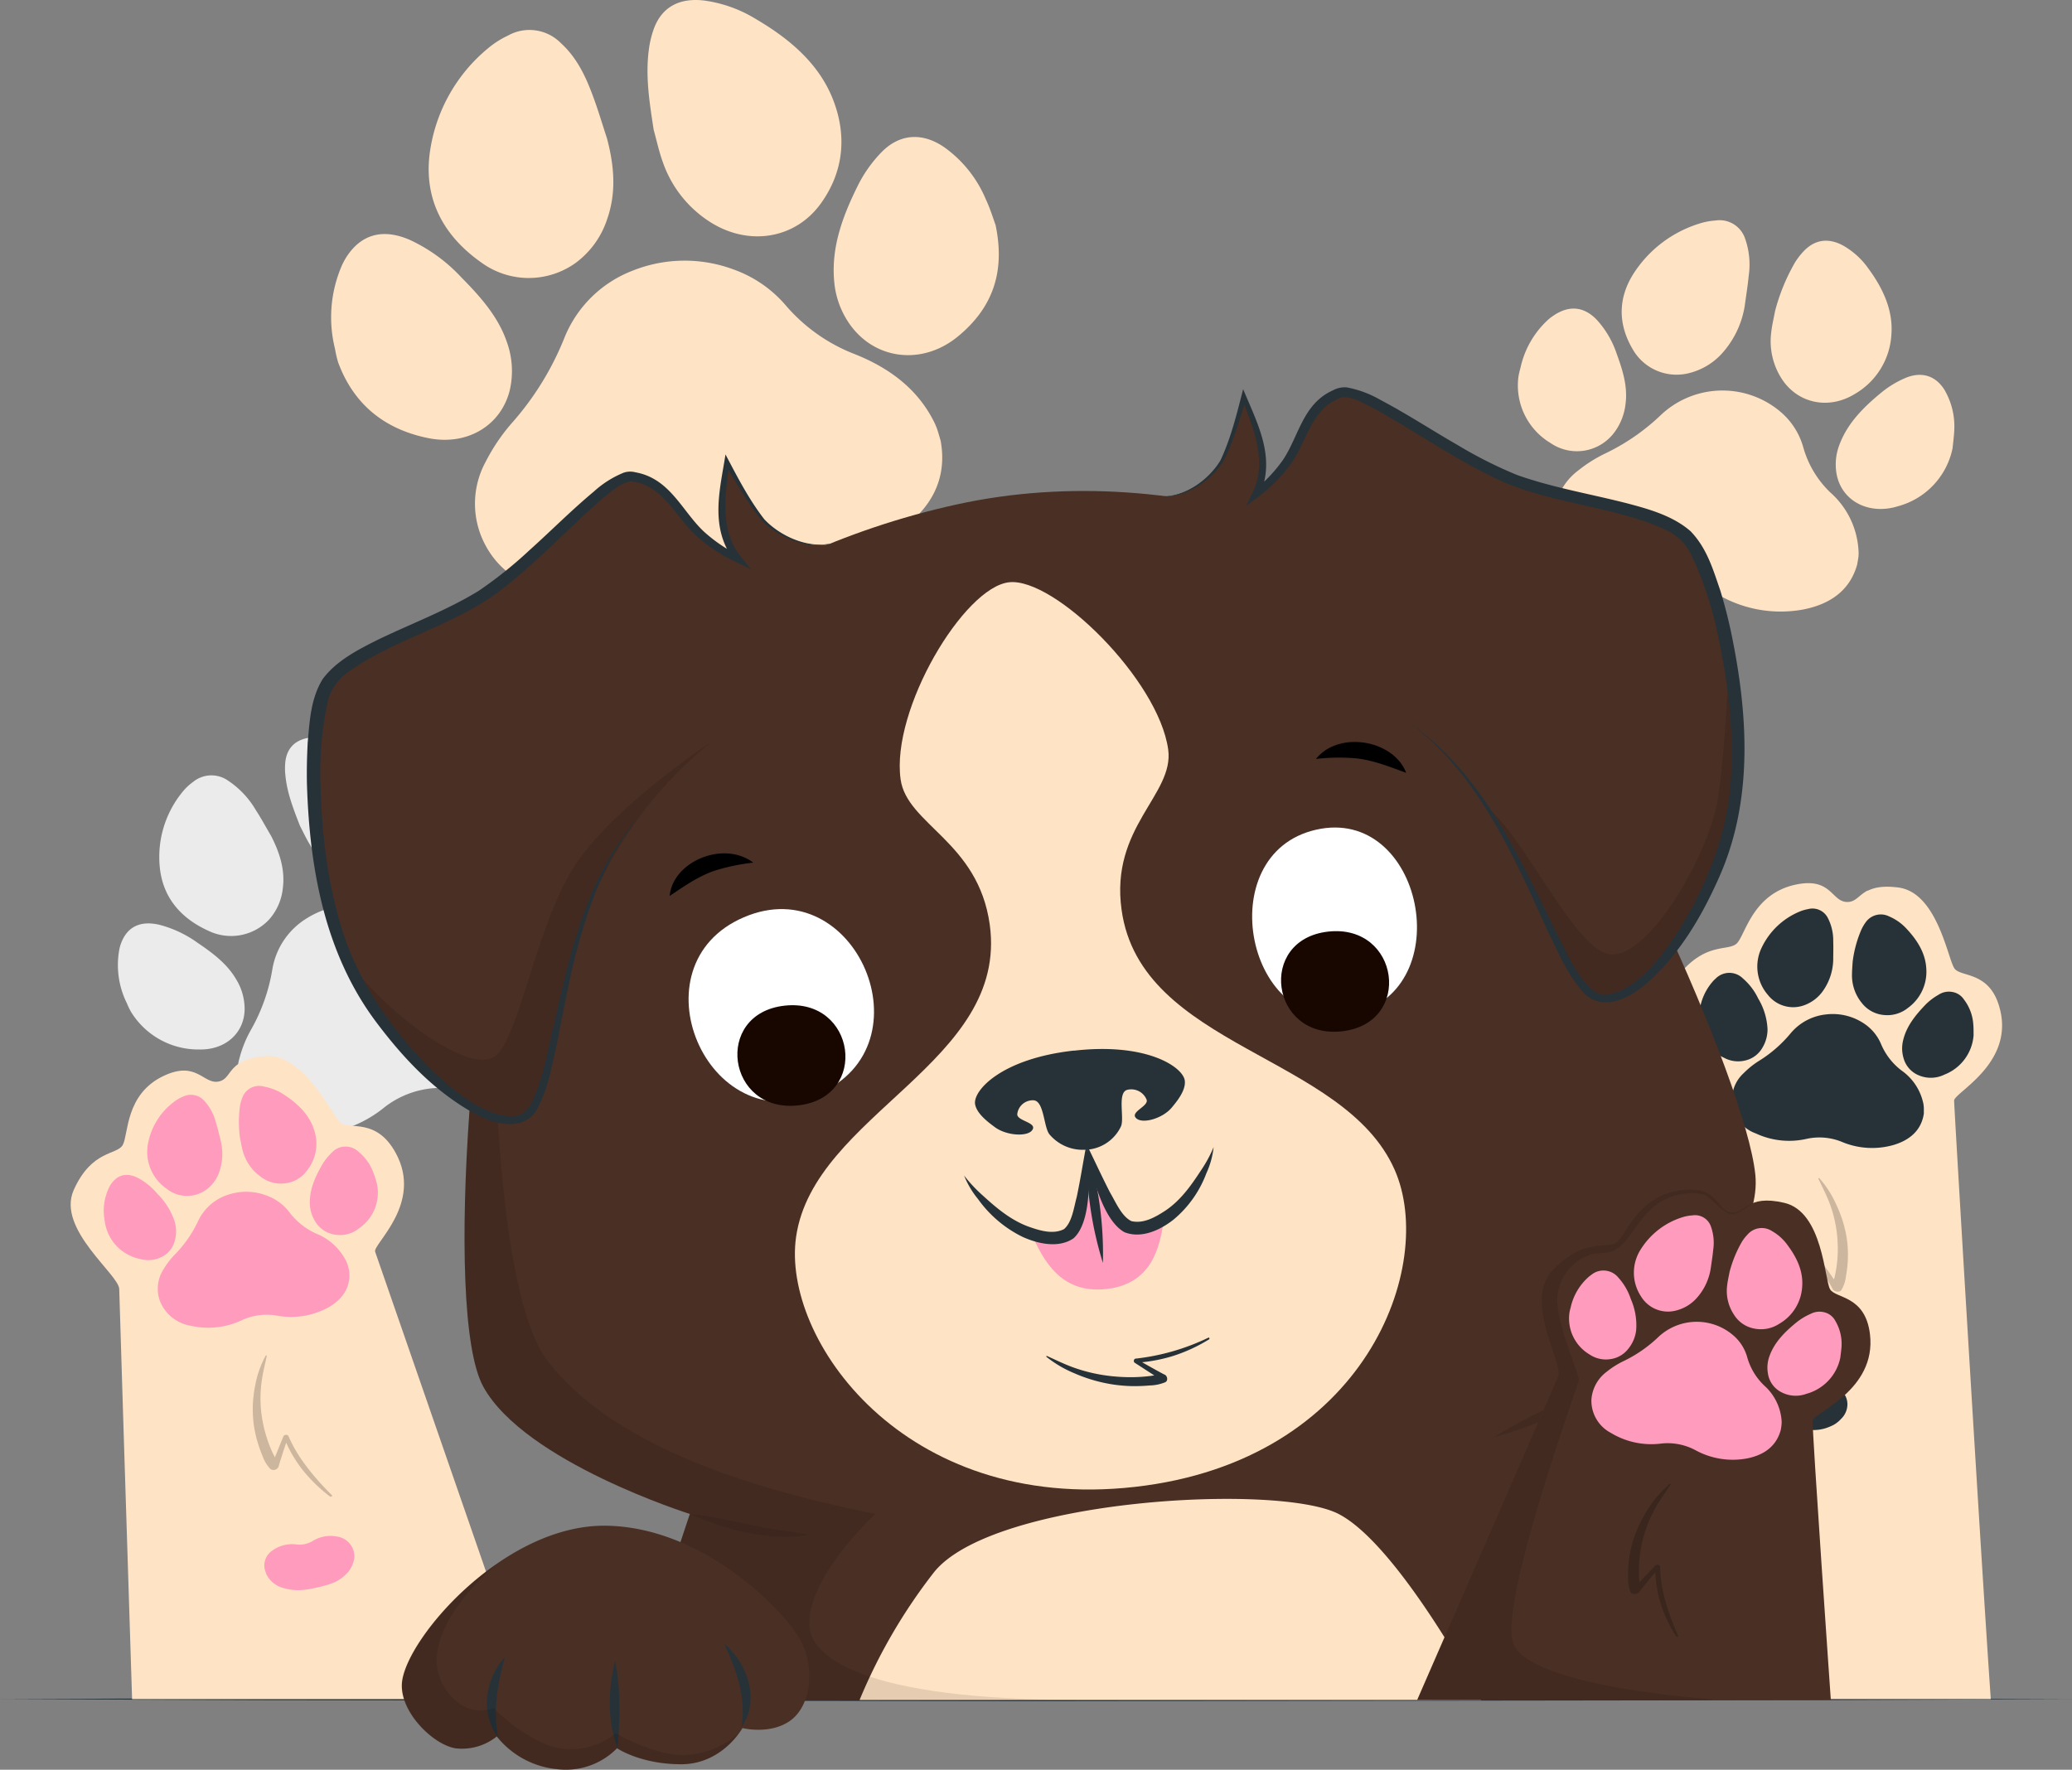 <svg xmlns="http://www.w3.org/2000/svg" width="420.364" height="359.102" viewBox="0 0 420.364 359.102">
  <rect x="0" y="0" width="420.364" height="359.102" fill="#808080" stroke="none"/>
  <g id="Dog_paw-cuate" data-name="Dog paw-cuate" transform="translate(-27.65 -43.833)">
    <g id="freepik--background-complete--inject-54" transform="translate(51.564 43.833)">
      <path id="Path_31" data-name="Path 31" d="M407.793,119.838c.151-1.446.51-2.876.775-4.313a39.827,39.827,0,0,1,4.074-9.92,14.456,14.456,0,0,1,1.891-2.391c2.25-2.254,4.944-2.552,7.817-1a15.807,15.807,0,0,1,5.161,4.688c2.987,4.058,5.038,8.507,4.66,13.408a14.905,14.905,0,0,1-7.477,12.064c-5.275,3.216-11.485,1.889-14.737-3.046a14.054,14.054,0,0,1-2.165-9.486Z" transform="translate(-72.361 -52.402)" fill="#ffe3c5"/>
      <path id="Path_32" data-name="Path 32" d="M378.073,122.769c-3.1-5.1-3.214-10.413,0-15.518a24.452,24.452,0,0,1,13.395-10.209,13.286,13.286,0,0,1,3.186-.613,5.461,5.461,0,0,1,6.012,3.454,15.844,15.844,0,0,1,.8,7.81c-.189,1.982-.52,3.956-.785,5.955a18.848,18.848,0,0,1-4.726,9.852,13.338,13.338,0,0,1-6.456,3.854,10.244,10.244,0,0,1-11.428-4.585Z" transform="translate(-70.612 -51.675)" fill="#ffe3c5"/>
      <path id="Path_33" data-name="Path 33" d="M360.048,144.714a13.607,13.607,0,0,1-6.513-13.433,15.253,15.253,0,0,1,.416-1.812,18.528,18.528,0,0,1,5.691-9.852,10.12,10.12,0,0,1,.945-.715c3.2-2.2,6.248-1.931,8.886.851a19.3,19.3,0,0,1,4.036,6.959c1.2,3.284,2.231,6.6,1.749,10.132a11.759,11.759,0,0,1-2.448,5.955A9.447,9.447,0,0,1,360.048,144.714Z" transform="translate(-69.394 -54.819)" fill="#ffe3c5"/>
      <path id="Path_34" data-name="Path 34" d="M422.952,170.593c-.057.527-.161,1.055-.274,1.7-1.418,5.1-5.284,8.014-10.956,9.12a25.2,25.2,0,0,1-16.8-2.756,19.055,19.055,0,0,0-11.012-2.127c-5.889.57-11.457-.349-16.382-3.445-4.131-2.595-6.617-6.108-6.371-10.8a12.432,12.432,0,0,1,4.982-9.12,28.449,28.449,0,0,1,5.4-3.4,43.479,43.479,0,0,0,11.343-7.844,18.208,18.208,0,0,1,24.577-.34,14.628,14.628,0,0,1,4.282,6.9,20.237,20.237,0,0,0,5.53,9.214,16.944,16.944,0,0,1,5.672,11.613A8.021,8.021,0,0,1,422.952,170.593Z" transform="translate(-69.815 -57.735)" fill="#ffe3c5"/>
      <path id="Path_35" data-name="Path 35" d="M445.348,148.127a15.39,15.39,0,0,1-11.05,11.766c-5.946,1.863-11.561-1.072-12.506-6.67a11.064,11.064,0,0,1,.6-5.8c1.645-4.432,5.019-7.759,8.763-10.8a20.142,20.142,0,0,1,4.481-2.688c3.346-1.472,6.258-.561,8.073,2.357a14.7,14.7,0,0,1,1.976,8.286C445.612,145.941,445.423,147.3,445.348,148.127Z" transform="translate(-73.126 -57.177)" fill="#ffe3c5"/>
      <path id="Path_36" data-name="Path 36" d="M169.711,76.678c-.766-2.118-1.229-4.322-1.834-6.483-.822-5.368-1.7-10.728-1-16.164a20.152,20.152,0,0,1,1.04-4.39c1.626-4.39,5.19-6.321,10.285-5.691a26.978,26.978,0,0,1,10.4,3.743c6.938,4.067,12.808,9.112,15.625,16.258s2.316,14.463-2.335,21.022c-5.208,7.4-14.831,8.941-22.734,3.8A23.5,23.5,0,0,1,169.711,76.678Z" transform="translate(-59.17 -43.833)" fill="#ffe3c5"/>
      <path id="Path_37" data-name="Path 37" d="M130.379,98.2c-7.817-5.487-11.561-12.846-10.568-21.737a33.3,33.3,0,0,1,11.854-21.737,18.47,18.47,0,0,1,4.055-2.595,8.944,8.944,0,0,1,10.786,1.548c3.223,2.944,4.963,6.678,6.4,10.515,1.087,2.876,1.947,5.828,2.911,8.746,1.456,5.479,1.966,10.932.057,16.4a17.948,17.948,0,0,1-6.447,8.941A16.31,16.31,0,0,1,130.379,98.2Z" transform="translate(-56.599 -44.902)" fill="#ffe3c5"/>
      <path id="Path_38" data-name="Path 38" d="M118.383,141.057c-9.273-1.889-15.219-7.231-18.225-15.313a20.8,20.8,0,0,1-.643-2.765,26.42,26.42,0,0,1,1.371-16.913,13.65,13.65,0,0,1,.785-1.506c3-4.841,7.458-6.134,13.016-3.718a33.423,33.423,0,0,1,10.4,7.555c3.9,3.947,7.562,8.04,9.311,13.246a17.341,17.341,0,0,1,.577,9.656C133.214,138.5,126.333,142.682,118.383,141.057Z" transform="translate(-55.455 -52.165)" fill="#ffe3c5"/>
      <path id="Path_39" data-name="Path 39" d="M223.267,139.946c.284.783.492,1.574.8,2.6,1.427,7.878-1.995,14.148-9.207,18.81-7.609,4.917-16.306,6.279-25.437,5.334a29.232,29.232,0,0,0-16.883,3.063c-7.865,4.024-16.3,5.785-25.305,4.143-7.562-1.378-13.376-4.96-16.24-11.647a17.793,17.793,0,0,1,.813-15.526,38.382,38.382,0,0,1,5.256-7.759,59.119,59.119,0,0,0,10.644-17.236,24.3,24.3,0,0,1,13.77-13.655,28.437,28.437,0,0,1,20.487-.314,25.013,25.013,0,0,1,10.682,7.325,35.045,35.045,0,0,0,14.009,9.894c6.9,2.748,12.468,6.9,15.786,13.187a13.861,13.861,0,0,1,.822,1.778Z" transform="translate(-57.143 -53.113)" fill="#ffe3c5"/>
      <path id="Path_40" data-name="Path 40" d="M239.419,94.359c1.966,9.358-.454,16.683-7.562,22.562-7.241,6.015-16.949,4.841-22.072-2.493a17.6,17.6,0,0,1-3.091-8.507c-.69-7.121,1.8-13.612,4.991-19.959a26.908,26.908,0,0,1,4.462-6.227c3.7-3.9,8.394-4.254,12.912-1.114a24.707,24.707,0,0,1,8.385,10.532C238.369,91.117,238.974,93.159,239.419,94.359Z" transform="translate(-61.356 -48.71)" fill="#ffe3c5"/>
      <path id="Path_41" data-name="Path 41" d="M93.953,241.593c-.794-1.268-1.408-2.62-2.1-3.939-1.3-3.352-2.618-6.678-2.949-10.209a12.7,12.7,0,0,1,0-2.935c.416-3,2.42-4.654,5.776-4.832a18.169,18.169,0,0,1,7.212,1.191c5.019,1.8,9.509,4.364,12.289,8.618a13.93,13.93,0,0,1,1.5,13.748c-2.288,5.351-8.233,7.444-14.037,5.062a16.239,16.239,0,0,1-7.695-6.7Z" transform="translate(-54.912 -70.077)" fill="#ebebeb"/>
      <path id="Path_42" data-name="Path 42" d="M71.821,260.315c-5.795-2.62-9.235-6.9-9.869-12.761a20.841,20.841,0,0,1,4.5-15.313,11.167,11.167,0,0,1,2.231-2.135,5.864,5.864,0,0,1,7.127-.255,18.142,18.142,0,0,1,5.605,5.955c1.106,1.7,2.08,3.514,3.119,5.275,1.711,3.343,2.836,6.806,2.373,10.515a11.269,11.269,0,0,1-2.836,6.474,10.569,10.569,0,0,1-12.251,2.246Z" transform="translate(-53.434 -71.435)" fill="#ebebeb"/>
      <path id="Path_43" data-name="Path 43" d="M69.454,289.662A16.023,16.023,0,0,1,55.6,282.005a15.813,15.813,0,0,1-.813-1.7,17.428,17.428,0,0,1-1.531-11.009,7.99,7.99,0,0,1,.293-1.055c1.229-3.454,3.9-4.79,7.808-3.888a23.223,23.223,0,0,1,7.713,3.624c3.063,2.076,6.012,4.254,7.855,7.41a11.512,11.512,0,0,1,1.739,6.125C78.6,286.31,74.786,289.781,69.454,289.662Z" transform="translate(-52.949 -76.706)" fill="#ebebeb"/>
      <path id="Path_44" data-name="Path 44" d="M136.733,275.755c.293.459.529.944.879,1.574,2.042,4.883.737,9.3-3.214,13.119-4.178,4.033-9.557,5.913-15.55,6.364a18.6,18.6,0,0,0-10.4,3.9,24.755,24.755,0,0,1-15.635,5.589c-5.038,0-9.283-1.642-12.071-5.6a11.682,11.682,0,0,1-1.692-10.047,24.056,24.056,0,0,1,2.259-5.581A36.874,36.874,0,0,0,85.679,272.8a15.008,15.008,0,0,1,6.887-10.358,18.372,18.372,0,0,1,13.106-2.565,17.3,17.3,0,0,1,7.9,3.462,24.155,24.155,0,0,0,10.4,4.73,20.1,20.1,0,0,1,12,6.627A9.712,9.712,0,0,1,136.733,275.755Z" transform="translate(-54.351 -76.036)" fill="#ebebeb"/>
      <path id="Path_45" data-name="Path 45" d="M140.834,244.234c2.59,5.751,2.089,10.745-1.607,15.313a9.722,9.722,0,0,1-14.5.953,11.965,11.965,0,0,1-3.2-5.1c-1.456-4.492-.794-8.958.35-13.374a16.49,16.49,0,0,1,1.976-4.509c1.815-2.935,4.726-3.684,8.12-2.212a17.159,17.159,0,0,1,6.872,5.785C139.681,242.278,140.362,243.511,140.834,244.234Z" transform="translate(-56.656 -72.301)" fill="#ebebeb"/>
    </g>
    <g id="freepik--Table--inject-54" transform="translate(27.65 388.179)">
      <path id="Path_46" data-name="Path 46" d="M27.65,449.015l52.538-.2,52.548-.077,105.1-.145,105.1.145,52.548.077,52.538.2-52.538.213-52.548.077-105.1.136-105.1-.145-52.548-.068Z" transform="translate(-27.65 -448.59)" fill="#263238"/>
    </g>
    <g id="freepik--paw-2--inject-54" transform="translate(344.411 223.039)">
      <path id="Path_47" data-name="Path 47" d="M442.437,298.617c0,1.344,5.539,94.339,7.439,121.427H362.75c4.594-19.329,26.846-123.562,27.243-125.111.747-2.858-9.15-14.522-3.687-21.481,5.672-7.274,10.4-5,12.1-6.806s3.195-9.971,11.806-11.851c7.288-1.591,7.3,3.335,10.4,3.5,1.834.094,2.42-1.336,4.254-2.306h.047a.094.094,0,0,1,.066,0h0c1.248-.621,3.053-1.021,6.125-.63,8.007,1.021,10.067,14.7,11.438,16.479s7.26.459,9.2,8.227C454.565,291.2,442.389,297,442.437,298.617Z" transform="translate(-362.75 -254.479)" fill="#ffe3c5"/>
      <path id="Path_48" data-name="Path 48" d="M411.209,355.132c2.741-4.3,5.048-8.865,5.832-13.425.066-.366.766-.459,1-.128.633.9,2.42,3.4,2.675,3.828.076-.281.151-.561.208-.851a24.624,24.624,0,0,0,.444-2.842,27.028,27.028,0,0,0-.066-5.734,26.229,26.229,0,0,0-1.314-5.615c-.662-1.855-1.6-3.633-2.448-5.445a.132.132,0,0,1,.217-.068,20.916,20.916,0,0,1,3.431,5.368,25.584,25.584,0,0,1,1.891,5.581,22.351,22.351,0,0,1,.435,5.828,23.485,23.485,0,0,1-.359,3.02,6.91,6.91,0,0,1-.945,2.893c-.406.6-1.569.281-1.768-.221-.113-.306-2.259-3.871-2.6-4.39a24.688,24.688,0,0,1-1.891,5.811,29.146,29.146,0,0,1-4.273,6.517C411.492,355.464,411.086,355.319,411.209,355.132Z" transform="translate(-365.401 -264.977)" opacity="0.2"/>
      <path id="Path_49" data-name="Path 49" d="M425.13,274.218c0-.91.085-1.821.142-2.722a23.8,23.8,0,0,1,1.739-6.415,8.692,8.692,0,0,1,.945-1.608,3.753,3.753,0,0,1,4.726-1.123,10.23,10.23,0,0,1,3.573,2.552c2.165,2.323,3.781,4.926,3.951,8.014a9.042,9.042,0,0,1-3.687,7.963,6.658,6.658,0,0,1-4.932,1.466,6.349,6.349,0,0,1-4.445-2.419,8.838,8.838,0,0,1-2.013-5.708Z" transform="translate(-366.164 -255.594)" fill="#263238"/>
      <path id="Path_50" data-name="Path 50" d="M406.965,278.066a8.775,8.775,0,0,1-1.257-9.622,14.8,14.8,0,0,1,7.5-7.214,8.147,8.147,0,0,1,1.891-.578,3.489,3.489,0,0,1,4,1.753,9.934,9.934,0,0,1,1.115,4.79c.047,1.242,0,2.484,0,3.726a11.381,11.381,0,0,1-2.146,6.415,7.946,7.946,0,0,1-3.687,2.8A6.513,6.513,0,0,1,406.965,278.066Z" transform="translate(-365.052 -255.384)" fill="#263238"/>
      <path id="Path_51" data-name="Path 51" d="M397.344,293.089a8.729,8.729,0,0,1-5.1-7.912,9.434,9.434,0,0,1,.113-1.149,11.29,11.29,0,0,1,2.77-6.457,5.433,5.433,0,0,1,.51-.5,3.9,3.9,0,0,1,5.568-.06,12.371,12.371,0,0,1,3.1,4.075,13.256,13.256,0,0,1,1.891,6.168,7.194,7.194,0,0,1-1.049,3.828,5.381,5.381,0,0,1-3.406,2.556,6.011,6.011,0,0,1-4.392-.548Z" transform="translate(-364.364 -257.672)" fill="#263238"/>
      <path id="Path_52" data-name="Path 52" d="M438.3,304.781v1.106c-.473,3.224-2.637,5.309-6.069,6.355a15.805,15.805,0,0,1-10.634-.638,12.05,12.05,0,0,0-7-.6,15.971,15.971,0,0,1-10.4-1.089,7.272,7.272,0,0,1-2.439-12.234,17.193,17.193,0,0,1,3.072-2.467,26.241,26.241,0,0,0,6.428-5.589,10.805,10.805,0,0,1,7.151-3.844,11.4,11.4,0,0,1,8.02,2.023,9.329,9.329,0,0,1,3.2,4.007,13.108,13.108,0,0,0,4.169,5.36,10.892,10.892,0,0,1,4.424,6.806C438.259,304.262,438.288,304.518,438.3,304.781Z" transform="translate(-364.755 -259.138)" fill="#263238"/>
      <path id="Path_53" data-name="Path 53" d="M450.391,289.182a9.31,9.31,0,0,1-5.917,8.006,6.235,6.235,0,0,1-5.072.2,5.264,5.264,0,0,1-3.218-3.535,6.87,6.87,0,0,1-.085-3.633c.671-2.858,2.5-5.1,4.575-7.265a12.068,12.068,0,0,1,2.571-1.948,3.821,3.821,0,0,1,2.833-.588,3.519,3.519,0,0,1,2.357,1.532,9.3,9.3,0,0,1,1.891,5C450.41,287.8,450.372,288.663,450.391,289.182Z" transform="translate(-366.753 -258.341)" fill="#263238"/>
      <path id="Path_54" data-name="Path 54" d="M428.621,256.15h0a1.257,1.257,0,0,0-.151.077Z" transform="translate(-366.347 -254.728)"/>
      <path id="Path_55" data-name="Path 55" d="M404.67,376.686a2.468,2.468,0,0,1,.047-.562,3.978,3.978,0,0,1,3.044-3.182,6.962,6.962,0,0,1,5.019.459,5.193,5.193,0,0,0,3.29.408,6.959,6.959,0,0,1,4.906.689,3.743,3.743,0,0,1,2.108,3.284,4.134,4.134,0,0,1-1.276,3.037,6.108,6.108,0,0,1-1.522,1.225c-2.3,1.157-3.838,1.217-7,.851s-4.632-.783-6.674-2.263a4.85,4.85,0,0,1-1.891-3.556A1.316,1.316,0,0,1,404.67,376.686Z" transform="translate(-365.044 -272.12)" fill="#263238"/>
    </g>
    <g id="freepik--paw-1--inject-54" transform="translate(41.986 258.121)">
      <path id="Path_56" data-name="Path 56" d="M136.052,426.2H55.279c-1.106-34.779-2.6-82.063-2.609-83.186,0-2.927-12.723-12.149-9.254-20.069,3.677-8.269,8.8-7.078,9.973-9.2s.473-10.362,8.347-14.029c6.617-3.1,7.969,1.7,11.012,1.183,1.805-.3,2-1.821,3.526-3.148l.132-.111h0c1.04-.851,2.694-1.625,5.766-1.9,8.044-.732,13.659,12.123,15.455,13.552s7.175-1.1,11.107,6.032c5.672,10.286-4.613,18.529-4.15,20.086C104.953,336.5,124.7,393.47,136.052,426.2Z" transform="translate(-42.816 -295.715)" fill="#ffe3c5"/>
      <path id="Path_58" data-name="Path 58" d="M97.97,395.5c-3.687-3.684-7-7.708-8.838-12.03-.151-.34-.86-.3-1.011.068-.406,1-1.56,3.82-1.72,4.254-.142-.255-.284-.51-.406-.766a24.711,24.711,0,0,1-1.087-2.705,26.983,26.983,0,0,1-1.276-5.606,25.36,25.36,0,0,1,0-5.743c.208-1.94.709-3.854,1.115-5.794,0-.077-.18-.1-.227,0a19.862,19.862,0,0,0-2.1,5.9,24.2,24.2,0,0,0-.5,5.811,22.665,22.665,0,0,0,.945,5.768,25.449,25.449,0,0,0,1.021,2.867,7.334,7.334,0,0,0,1.6,2.646,1.11,1.11,0,0,0,1.673-.553c.047-.315,1.314-4.211,1.522-4.781a26.63,26.63,0,0,0,3.186,5.326,31.406,31.406,0,0,0,5.672,5.564C97.771,395.874,98.131,395.661,97.97,395.5Z" transform="translate(-44.955 -306.371)" opacity="0.2"/>
      <path id="Path_59" data-name="Path 59" d="M79.733,316.105c-.255-.851-.388-1.787-.577-2.68a23.406,23.406,0,0,1,0-6.6,8.5,8.5,0,0,1,.529-1.77,3.621,3.621,0,0,1,4.339-2.076,10.974,10.974,0,0,1,4.15,1.7c2.722,1.8,4.982,3.973,5.955,6.942a8.72,8.72,0,0,1-1.484,8.507,6.323,6.323,0,0,1-4.4,2.483,6.676,6.676,0,0,1-4.958-1.394A9.474,9.474,0,0,1,79.733,316.105Z" transform="translate(-44.792 -296.78)" fill="#ff9bbc"/>
      <path id="Path_60" data-name="Path 60" d="M63.172,324.009a9.066,9.066,0,0,1-3.781-9.077,13.767,13.767,0,0,1,5.379-8.61,7.407,7.407,0,0,1,1.72-.978,3.62,3.62,0,0,1,4.348.851,10.323,10.323,0,0,1,2.354,4.415c.369,1.191.652,2.416.945,3.624a11.085,11.085,0,0,1-.388,6.687,7.386,7.386,0,0,1-2.836,3.505,6.643,6.643,0,0,1-7.742-.417Z" transform="translate(-43.714 -297.095)" fill="#ff9bbc"/>
      <path id="Path_61" data-name="Path 61" d="M57.34,341.135a9.038,9.038,0,0,1-7.231-7.767,10.829,10.829,0,0,1,.945-6.866,5.736,5.736,0,0,1,.359-.6c1.342-1.906,3.2-2.34,5.4-1.242a13.419,13.419,0,0,1,4.036,3.292,14.136,14.136,0,0,1,3.46,5.581,7.094,7.094,0,0,1,0,3.948,5,5,0,0,1-2.592,3.2A6.021,6.021,0,0,1,57.34,341.135Z" transform="translate(-43.204 -299.946)" fill="#ff9bbc"/>
      <path id="Path_62" data-name="Path 62" d="M100.068,343c.095.323.161.655.265,1.08.378,3.241-1.172,5.726-4.225,7.478a15.769,15.769,0,0,1-10.5,1.65,12.023,12.023,0,0,0-6.957.9,15.982,15.982,0,0,1-10.4,1.174,8.106,8.106,0,0,1-6.324-5.1,7.276,7.276,0,0,1,.718-6.313,16.028,16.028,0,0,1,2.335-3.054,24.4,24.4,0,0,0,4.726-6.806,10.088,10.088,0,0,1,5.962-5.282,11.6,11.6,0,0,1,8.359.3,10.05,10.05,0,0,1,4.206,3.241,14.083,14.083,0,0,0,5.454,4.322,11.631,11.631,0,0,1,6.106,5.692,5.422,5.422,0,0,1,.274.723Z" transform="translate(-43.839 -300.547)" fill="#ff9bbc"/>
      <path id="Path_63" data-name="Path 63" d="M107.762,324.865a8.762,8.762,0,0,1-3.639,9.035,6.108,6.108,0,0,1-4.868,1.275,5.644,5.644,0,0,1-4.056-2.738,7.077,7.077,0,0,1-1.049-3.48c-.1-2.91,1.078-5.513,2.533-8.023a11.334,11.334,0,0,1,1.976-2.45,3.674,3.674,0,0,1,2.6-1.172,3.736,3.736,0,0,1,2.694.984,9.919,9.919,0,0,1,3.148,4.458A21.693,21.693,0,0,1,107.762,324.865Z" transform="translate(-45.625 -298.938)" fill="#ff9bbc"/>
      <path id="Path_64" data-name="Path 64" d="M78.383,298h0l-.123.111Z" transform="translate(-44.756 -296.056)"/>
      <path id="Path_65" data-name="Path 65" d="M84.682,417.6c-.066-.162-.113-.323-.189-.536a3.64,3.64,0,0,1,1.569-3.956,6.828,6.828,0,0,1,4.859-1.2,5.144,5.144,0,0,0,3.242-.689,6.919,6.919,0,0,1,4.849-.944,4.15,4.15,0,0,1,3.28,2.382,3.976,3.976,0,0,1,0,3.25,5.515,5.515,0,0,1-.945,1.633c-1.692,1.821-3.1,2.374-6.192,3.08s-4.641.766-7.137.06a5.421,5.421,0,0,1-3.214-2.705,2.663,2.663,0,0,1-.123-.374Z" transform="translate(-45.09 -312.798)" fill="#ff9bbc"/>
    </g>
    <g id="freepik--Dog--inject-54" transform="translate(89.899 122.429)">
      <path id="Path_66" data-name="Path 66" d="M160.491,406.253l12.572-37.739s-33.529-10.558-41.913-25.837-1.465-93.922,6.919-116.748,42.755-52.057,89.064-62.241,94.093,9.784,111.9,29.963,48.3,87.006,50.194,106.054-32.064,41.644-32.064,41.644l21.9,64.912Z" transform="translate(-95.355 -139.908)" fill="#492f24"/>
      <g id="Group_52" data-name="Group 52" transform="translate(77.708 201.434)" opacity="0.1">
        <path id="Path_67" data-name="Path 67" d="M175.71,404.928c5.142.536,10.086,1.8,15.124,2.79,3,.544,6.05.851,9.094,1.455-8.328,1.293-16.769-.944-24.208-4.254Z" transform="translate(-175.71 -377.756)"/>
        <path id="Path_68" data-name="Path 68" d="M348.34,384.56c4.188-2.714,8.772-4.773,13.234-7.087,2.647-1.412,5.076-2.995,7.713-4.483-4.982,6.125-13.016,9.477-20.919,11.57Z" transform="translate(-185.157 -372.99)"/>
      </g>
      <path id="Path_69" data-name="Path 69" d="M338.23,442.133s-16.656-31.418-28.916-37.739-70.083-3.054-82.05,11.791a111.508,111.508,0,0,0-15.124,25.948Z" transform="translate(-99.995 -175.787)" fill="#ffe3c5"/>
      <path id="Path_70" data-name="Path 70" d="M267.189,366.27c-46.914,5.275-71.671-30.091-68.693-50.739,3.6-24.961,43.171-35.34,39.286-63.381-2.344-16.862-16.807-20.273-18.083-29.461-1.966-14.148,12.827-38.981,22.015-39.985s30.305,19.771,32.272,33.919c1.276,9.188-11.816,15.7-9.453,32.558,3.895,28.032,45.09,29.342,55.4,52.746C328.462,321.24,314.113,360.995,267.189,366.27Z" transform="translate(-99.236 -143.15)" fill="#ffe3c5"/>
      <path id="Path_71" data-name="Path 71" d="M203.364,280.89c-24.482,3.1-19.764,41.69,4.754,38.58S227.869,277.78,203.364,280.89Z" transform="translate(-184.258 -106.418) rotate(-16)" fill="#fff"/>
      <path id="Path_72" data-name="Path 72" d="M183.37,265.476c.548-6.968,10.871-11.409,16.958-6.806a40.9,40.9,0,0,0-8.044,1.7c-3.318,1.2-5.917,3.054-8.914,5.053Z" transform="translate(-109.755 -162.223)"/>
      <path id="Path_73" data-name="Path 73" d="M322.941,248.292c-3.45-1.268-6.485-2.493-10.02-2.927a40.791,40.791,0,0,0-8.271.111C309.329,239.631,320.464,241.656,322.941,248.292Z" transform="translate(-99.917 -170.072)"/>
      <path id="Path_74" data-name="Path 74" d="M311.084,267.227c-21.974,3.046-17.748,40.986,4.269,37.928S333.09,264.169,311.084,267.227Z" transform="matrix(0.996, -0.087, 0.087, 0.996, -128.367, -149.323)" fill="#fff"/>
      <path id="Path_75" data-name="Path 75" d="M275.9,332.176c-.851,5.283-2.278,12.906-11.646,13.961s-12.837-6.023-15.124-10.949c0,0,4.859,1.548,7.77-.681s3.271-17.687,3.271-17.687,4.566,14.905,8,16.428S275.9,332.176,275.9,332.176Z" transform="translate(-102.02 -163.173)" fill="#ff9bbc"/>
      <path id="Path_76" data-name="Path 76" d="M264.17,340.941a72.683,72.683,0,0,1-3.261-23.481,72.876,72.876,0,0,1,3.261,23.481Z" transform="translate(-102.663 -163.268)" fill="#263238"/>
      <path id="Path_77" data-name="Path 77" d="M279.466,300.428c.284,2.059-1.787,4.458-2.666,5.521-1.843,2.178-5.8,3.309-7.127,2.186-1.541-1.293,2.581-2.484,2.042-3.837a3.355,3.355,0,0,0-3.932-1.974c-2.042.578-.539,5.674-1.248,7.384a8.29,8.29,0,0,1-6.617,4.73h-.208a8.821,8.821,0,0,1-7.723-3.114c-1.153-1.5-1.068-6.806-3.223-6.883a3.171,3.171,0,0,0-3.28,2.782c-.151,1.429,4.169,1.7,3.034,3.267-.945,1.378-5.133,1.157-7.505-.544-1.144-.851-3.781-2.705-4.093-4.756-.388-2.748,5.35-9.188,20-10.83h.208C271.771,292.712,279.088,297.68,279.466,300.428Z" transform="translate(-101.35 -159.772)" fill="#263238"/>
      <path id="Path_78" data-name="Path 78" d="M234.52,323.06a29.923,29.923,0,0,0,3.857,4.126c2.7,2.467,5.568,4.9,9.122,6.245,2.382.851,5.086,1.7,7.326.561,1.654-1.37,2.013-4.432,2.59-6.517.737-3.48,1.286-7.044,1.966-10.626.662,4.713,1.314,15.467-2.609,19-3.072,2.118-7.392,1.063-10.4-.315a24.2,24.2,0,0,1-8.99-7.657,18.1,18.1,0,0,1-2.836-4.807Z" transform="translate(-101.22 -163.177)" fill="#263238"/>
      <path id="Path_79" data-name="Path 79" d="M286.627,317.354a17.088,17.088,0,0,1-1.475,5.3,22.467,22.467,0,0,1-6.617,9.358c-2.514,2-6.418,3.982-9.963,2.6-4.726-2.552-7.08-13.119-7.732-17.866,1.645,3.326,3.148,6.653,4.811,9.86,1.125,1.9,2.316,4.79,4.3,5.743,2.467.578,4.868-.808,6.938-2.161,3.091-2.093,5.19-5.1,7.137-8.074a27.009,27.009,0,0,0,2.618-4.815Z" transform="translate(-102.66 -163.162)" fill="#263238"/>
      <path id="Path_80" data-name="Path 80" d="M285.1,362.877a45.284,45.284,0,0,1-14.737,4.254c-.4,0-.539.647-.2.851.945.6,3.545,2.3,3.951,2.552-.3.051-.6.1-.945.136q-1.528.187-3.072.221a36.114,36.114,0,0,1-6.144-.391A32.658,32.658,0,0,1,258,369.028c-1.957-.672-3.781-1.591-5.672-2.442-.085,0-.161.128-.085.187a23.214,23.214,0,0,0,5.568,3.292A31.648,31.648,0,0,0,263.7,372a29.945,29.945,0,0,0,6.22.715q1.638.008,3.271-.136a8.794,8.794,0,0,0,3.157-.655c.662-.323.388-1.353-.142-1.548-.321-.119-4.017-2.195-4.556-2.51a32.161,32.161,0,0,0,6.343-1.293,33.233,33.233,0,0,0,7.231-3.343C285.408,363.141,285.276,362.784,285.1,362.877Z" transform="translate(-102.189 -170.045)" fill="#263238"/>
      <path id="Path_81" data-name="Path 81" d="M160.491,421.151l12.572-37.739s-33.529-10.558-41.913-25.837c-6.674-12.166-3.649-64.47,2.089-96.815-.2,12.761-.822,76.627,11.116,91.813s35.523,24.672,66.33,30.84c0,0-13.423,12.353-13.423,22.256,0,6.678,10.615,15.484,54.93,15.484Z" transform="translate(-95.355 -154.806)" opacity="0.1"/>
      <path id="Path_82" data-name="Path 82" d="M369.525,376.47s4.339,37.79,2.666,46.842-37.3,15.109-37.3,15.109h55.535Z" transform="translate(-106.713 -172.076)" opacity="0.1"/>
      <path id="Path_83" data-name="Path 83" d="M199.629,170.653c-3.923,1.063-10-1.48-12.827-4.211s-7.969-12.361-7.969-12.361-1.569,8.865-.728,13.016a15.487,15.487,0,0,0,2.93,6.6,29.631,29.631,0,0,1-10.058-7.733c-3.781-4.9-6.078-8.108-11.343-8.958s-20.541,18.861-32.584,25.463-24.577,10-29.133,16.411-4.188,36.582,3.148,54.695,27.025,36.582,35.826,33.758,3.507-23.549,16.92-49.573c10.3-19.993,24.577-28.883,24.577-28.883Z" transform="translate(-93.581 -138.883)" fill="#492f24"/>
      <path id="Path_84" data-name="Path 84" d="M176.032,220.8a81.873,81.873,0,0,0-21.845,26.918c-13.4,26.024-8.11,46.749-16.911,49.573s-28.5-15.654-35.835-33.783c4.3,8.507,24.492,25.267,30.6,21.124,4.726-3.2,8.186-25.276,15.616-37.722C154.9,234.88,174.756,221.617,176.032,220.8Z" transform="translate(-93.937 -148.841)" opacity="0.1"/>
      <path id="Path_85" data-name="Path 85" d="M199.551,170.375c-4.726,1.08-10.445-1.421-13.6-4.637A48.323,48.323,0,0,1,181.855,160c-1.238-1.974-2.42-3.973-3.564-6l.945-.128c-.822,6.355-2.089,13.612,2.325,19.108l1.995,2.484-2.987-1.4a33.1,33.1,0,0,1-7.732-5.045c-4.443-3.82-6.778-10.507-13.555-11.357-2.325.357-4.14,2.237-5.927,3.616-6.617,5.777-12.7,12.336-19.728,17.866-9.292,7.555-22.176,10.337-31.78,17.262A10.221,10.221,0,0,0,97.64,202.8a69.254,69.254,0,0,0-1.371,16.368c.274,11,1.664,22.2,5.473,32.669a63.979,63.979,0,0,0,8.092,14.743c4.452,6.347,17.563,21.532,26.647,19.78a5.079,5.079,0,0,0,2.609-2.595c1.891-3.726,2.7-7.878,3.658-11.91,3.715-16.164,6.74-33.758,18.839-46.868-7.723,8.839-11.343,19.831-14.018,30.627-1.3,5.453-2.288,10.958-3.4,16.462-.945,4.143-1.645,8.4-3.6,12.31-2.458,5.428-8.63,3.973-13.092,1.557-8.12-4.5-14.349-11.2-19.652-18.206C97.045,253.57,94.058,236,93.529,219.182c-.066-2.816,0-5.64.151-8.507.406-4.347.577-8.8,3.006-12.821,2.732-3.743,7.231-6.04,11.343-8.091,6.891-3.309,13.971-5.955,20.333-9.86a84.727,84.727,0,0,0,10.275-8.218c4.377-3.922,8.507-8.108,13.12-11.953a20.339,20.339,0,0,1,6.059-3.82,4.181,4.181,0,0,1,2.278-.085l.614.128c6.617,1.489,9.027,7.869,13.338,11.91a31.128,31.128,0,0,0,7.194,4.883l-.993,1.08a16.112,16.112,0,0,1-2.467-4.807c-1.7-5.5-.189-11.3.662-16.8,2.363,4.483,4.726,9.111,7.884,13.17,2.987,3.182,8.4,5.853,13.149,4.951Z" transform="translate(-93.503 -138.606)" fill="#263238"/>
      <path id="Path_86" data-name="Path 86" d="M277.28,158.5c4.084.289,9.453-3.4,11.532-6.585s4.84-13.612,4.84-13.612,3.639,8.363,3.781,12.574a14.932,14.932,0,0,1-1.3,7.01,27.846,27.846,0,0,0,7.988-9.486c2.524-5.513,4.008-9.095,8.923-10.932s24.577,14.463,37.887,18.606,26.468,5.028,32.357,10.422,12.827,34.949,9.992,54.048-17.762,40.938-27.025,39.866-9.018-22.332-28.3-45.175c-14.812-17.551-30.873-23.489-30.873-23.489Z" transform="translate(-103.56 -136.382)" fill="#492f24"/>
      <path id="Path_87" data-name="Path 87" d="M397.081,229.948c-2.836,19.1-17.714,40.946-26.988,39.883-8.4-.97-8.971-18.572-23.424-38.9a.237.237,0,0,1,0-.06c7.959,6.415,18.017,29.232,25.144,29.989s18.13-16.938,21.269-28.925c1.891-7.223,2.789-30.993,2.836-31.529C397.611,210.27,398.348,221.185,397.081,229.948Z" transform="translate(-107.357 -145.798)" opacity="0.1"/>
      <path id="Path_88" data-name="Path 88" d="M277.28,158.331c4.83,0,9.519-3.684,11.674-7.367,2.136-4.577,3.318-9.545,4.566-14.378,2.136,5.207,4.991,10.583,4.632,16.283a14.924,14.924,0,0,1-1.267,5.164l-1.219-.851a29.63,29.63,0,0,0,5.87-6.151c3.252-4.764,4.046-11.468,10.19-14.2a4.944,4.944,0,0,1,2.836-.6,21.536,21.536,0,0,1,6.834,2.552c5.445,2.867,10.445,6.168,15.654,9.154a88.513,88.513,0,0,0,12,6.049c7.137,2.552,14.68,3.811,22.2,5.726,4.556,1.2,9.453,2.552,13.054,5.717,3.327,3.454,4.547,7.767,5.984,11.91.851,2.731,1.55,5.487,2.155,8.252,3.479,16.53,4.726,34.268-2.429,50.194-3.507,7.861-8.006,15.611-14.86,21.566-3.781,3.173-9.453,5.87-13.168,1-2.836-3.454-4.556-7.461-6.437-11.332-2.4-5.164-4.66-10.354-7.241-15.424-5.142-10.064-11.343-20.1-20.976-27.224,14.945,10.481,22.063,27.045,29.54,42.163,1.891,3.514,5.35,12.174,9.576,12.957,9.264,0,18.537-17.5,21.325-24.45a61.072,61.072,0,0,0,4.4-15.96c1.229-10.966-.066-22.17-2.42-32.966a70.947,70.947,0,0,0-5.227-15.73,10.891,10.891,0,0,0-5.624-5.428c-11.031-4.917-24.275-5.156-35.145-10.745-8.186-4.033-15.673-9.273-23.518-13.612-2.07-1.012-4.282-2.493-6.617-2.391-6.418,2.135-7.108,9.112-10.549,13.7a30.821,30.821,0,0,1-6.352,6.415l-2.581,1.957,1.352-2.824c3.006-6.227.047-13.05-2.259-19.108l.945-.06c-.624,2.195-1.314,4.373-2.051,6.542a45.527,45.527,0,0,1-2.637,6.389c-2.316,3.735-7.288,7.3-12.185,7.146Z" transform="translate(-103.56 -136.217)" fill="#263238"/>
      <path id="Path_89" data-name="Path 89" d="M113.994,439.037c-1.011,6.015,6.125,13.153,10.842,13.867a11.276,11.276,0,0,0,8.328-2.408,17.832,17.832,0,0,0,12.289,6.644,14.557,14.557,0,0,0,12.109-4.254s4.726,3.25,13.045,3.25S183,448.8,183,448.8s5.672,1.421,9.746-1.548,5.029-10.328,2.2-15.986-19.51-23.3-39.7-23.532S115.535,429.7,113.994,439.037Z" transform="translate(-94.619 -176.741)" fill="#492f24"/>
      <path id="Path_90" data-name="Path 90" d="M135.79,439.09c-1.512,5.394-2.41,10.745-1.361,16.275C130.742,450.55,131.782,443.454,135.79,439.09Z" transform="translate(-95.618 -181.422)" fill="#263238"/>
      <path id="Path_91" data-name="Path 91" d="M183.08,435.89c4.878,4.1,7.231,11.545,3.535,16.879C187.561,446.814,185.613,441.292,183.08,435.89Z" transform="translate(-98.405 -180.944)" fill="#263238"/>
      <path id="Path_92" data-name="Path 92" d="M159.588,440c1.21,5.87,1,11.732.5,17.679C157.981,452.021,158.2,445.768,159.588,440Z" transform="translate(-97.061 -181.558)" fill="#263238"/>
      <path id="Path_93" data-name="Path 93" d="M182.164,451.318a14.7,14.7,0,0,1-11.627,6.168c-8.328,0-13.045-3.25-13.045-3.25a14.546,14.546,0,0,1-12.1,4.254,17.983,17.983,0,0,1-12.289-6.653,11.316,11.316,0,0,1-8.328,2.408c-4.717-.706-11.863-7.844-10.842-13.859.945-5.777,8.8-16.47,19.406-23.736-10.285,8.9-13.309,16.9-12.156,21.89s5.87,9.528,11.343,7.546c0,0,6.711,6.968,13.413,8.15a14.338,14.338,0,0,0,11.343-3.054s7.808,4.6,14.113,4.432A18.09,18.09,0,0,0,182.164,451.318Z" transform="translate(-94.616 -178.073)" opacity="0.1"/>
      <path id="Path_94" data-name="Path 94" d="M331.81,431.117h83.921s-3.847-55.052-3.687-56.66,12.988-6.125,11.627-17.542c-.945-7.92-6.957-7.223-8.092-9.12s-1.446-15.713-9.273-17.542-7.8,2.391-10.842,1.914-2.439-5.377-9.878-4.543c-8.791.978-11.277,8.941-13.234,10.549s-6.286-1.123-12.894,5.521c-6.3,6.347,2.042,18.955.945,21.711C359.743,367.064,331.81,431.117,331.81,431.117Z" transform="translate(-106.544 -164.771)" fill="#492f24"/>
      <path id="Path_95" data-name="Path 95" d="M387.232,428.59c-2.042-4.6-3.6-9.409-3.658-14.037,0-.366-.69-.544-.945-.247-.766.808-2.94,3.088-3.252,3.445,0-.289-.066-.57-.076-.851a24.32,24.32,0,0,1,0-2.876,27.337,27.337,0,0,1,.945-5.657,26.706,26.706,0,0,1,2.184-5.394c.945-1.753,2.155-3.4,3.28-5.1.057-.077-.123-.162-.2-.094a21.765,21.765,0,0,0-4.244,4.875,26.291,26.291,0,0,0-2.713,5.292,22.862,22.862,0,0,0-1.465,8.746,6.878,6.878,0,0,0,.473,2.986c.312.638,1.512.476,1.787,0,.161-.281,2.836-3.539,3.271-4.007a24.125,24.125,0,0,0,.945,5.955,28.012,28.012,0,0,0,3.2,6.993C386.9,428.87,387.317,428.777,387.232,428.59Z" transform="translate(-109.021 -175.252)" opacity="0.2"/>
      <path id="Path_96" data-name="Path 96" d="M398.336,348.361c.095-.9.321-1.8.482-2.7a24.7,24.7,0,0,1,2.543-6.193,9.355,9.355,0,0,1,1.182-1.489,3.793,3.793,0,0,1,4.878-.63,9.93,9.93,0,0,1,3.223,2.927c1.891,2.552,3.148,5.283,2.911,8.371a9.32,9.32,0,0,1-4.67,7.529,6.763,6.763,0,0,1-5.086.953,6.159,6.159,0,0,1-4.111-2.859,8.684,8.684,0,0,1-1.352-5.913Z" transform="translate(-110.181 -166.146)" fill="#ff9bbc"/>
      <path id="Path_97" data-name="Path 97" d="M379.785,350.185a8.753,8.753,0,0,1,0-9.69,15.349,15.349,0,0,1,8.366-6.4,8.148,8.148,0,0,1,1.985-.374,3.415,3.415,0,0,1,3.781,2.152,9.85,9.85,0,0,1,.491,4.875c-.113,1.234-.321,2.467-.492,3.7a11.694,11.694,0,0,1-2.94,6.142A8.277,8.277,0,0,1,386.951,353a6.391,6.391,0,0,1-7.165-2.816Z" transform="translate(-109.09 -165.69)" fill="#ff9bbc"/>
      <path id="Path_98" data-name="Path 98" d="M368.53,363.886a8.483,8.483,0,0,1-4.055-8.38,9.326,9.326,0,0,1,.255-1.132,11.633,11.633,0,0,1,3.564-6.134,5.631,5.631,0,0,1,.577-.451,3.9,3.9,0,0,1,5.539.519,12.137,12.137,0,0,1,2.524,4.347,13.159,13.159,0,0,1,1.087,6.321,7.281,7.281,0,0,1-1.531,3.692,5.552,5.552,0,0,1-3.683,2.181,5.946,5.946,0,0,1-4.276-.964Z" transform="translate(-108.327 -167.659)" fill="#ff9bbc"/>
      <path id="Path_99" data-name="Path 99" d="M407.767,380.035a8.227,8.227,0,0,1-.17,1.1c-.889,3.156-3.3,5-6.844,5.691a15.751,15.751,0,0,1-10.483-1.7A11.943,11.943,0,0,0,383.4,383.8a15.823,15.823,0,0,1-10.218-2.144,7.38,7.38,0,0,1-3.98-6.738,7.726,7.726,0,0,1,3.11-5.691,17.633,17.633,0,0,1,3.375-2.135,27.283,27.283,0,0,0,7.09-4.9,11.359,11.359,0,0,1,15.361-.213,9.03,9.03,0,0,1,2.675,4.3,12.679,12.679,0,0,0,3.45,5.751,10.573,10.573,0,0,1,3.535,7.248,5.364,5.364,0,0,1-.028.757Z" transform="translate(-108.59 -169.481)" fill="#ff9bbc"/>
      <path id="Path_100" data-name="Path 100" d="M421.774,366.013a9.607,9.607,0,0,1-6.891,7.342,6.229,6.229,0,0,1-5.063-.326,5.094,5.094,0,0,1-2.745-3.842,6.858,6.858,0,0,1,.369-3.616c1.03-2.773,3.138-4.849,5.473-6.746a12.624,12.624,0,0,1,2.836-1.7,3.872,3.872,0,0,1,2.883-.285,3.417,3.417,0,0,1,2.145,1.757,9.117,9.117,0,0,1,1.238,5.173C421.963,364.609,421.821,365.46,421.774,366.013Z" transform="translate(-110.658 -169.122)" fill="#ff9bbc"/>
      <path id="Path_101" data-name="Path 101" d="M399.983,330.319c-.889.425-2.779,2.272-4.4,2.2s-4.169-3.25-5.19-3.743-4.8-1.148-8.914,1.132-6,7.07-8.385,9.086-3.668,1.131-5.917,1.7a9.887,9.887,0,0,0-6.863,8.023c-.832,5,4.5,16.4,4.292,17.534s-16.287,45.311-13.3,53.376C354.62,428.605,391.9,431,391.9,431l-.265.17H331.81s27.933-64.036,28.6-65.712c1.1-2.756-7.25-15.365-.945-21.711,6.617-6.644,10.937-3.913,12.884-5.521s4.433-9.571,13.234-10.549c7.439-.851,6.834,4.067,9.878,4.543C397.27,332.454,398.036,331.093,399.983,330.319Z" transform="translate(-106.544 -164.778)" opacity="0.1"/>
      <path id="Path_102" data-name="Path 102" d="M404.111,330.71h0l-.161.06Z" transform="translate(-110.492 -165.246)"/>
      <path id="Path_103" data-name="Path 103" d="M306.122,267.146c-14.462,1.625-11.681,21.86,2.81,20.229S320.606,265.515,306.122,267.146Z" transform="translate(-98.922 -156.705)" fill="#180701"/>
      <path id="Path_104" data-name="Path 104" d="M306.122,267.146c-14.462,1.625-11.681,21.86,2.81,20.229S320.606,265.515,306.122,267.146Z" transform="translate(-209.221 -141.676)" fill="#180701"/>
    </g>
  </g>
</svg>
